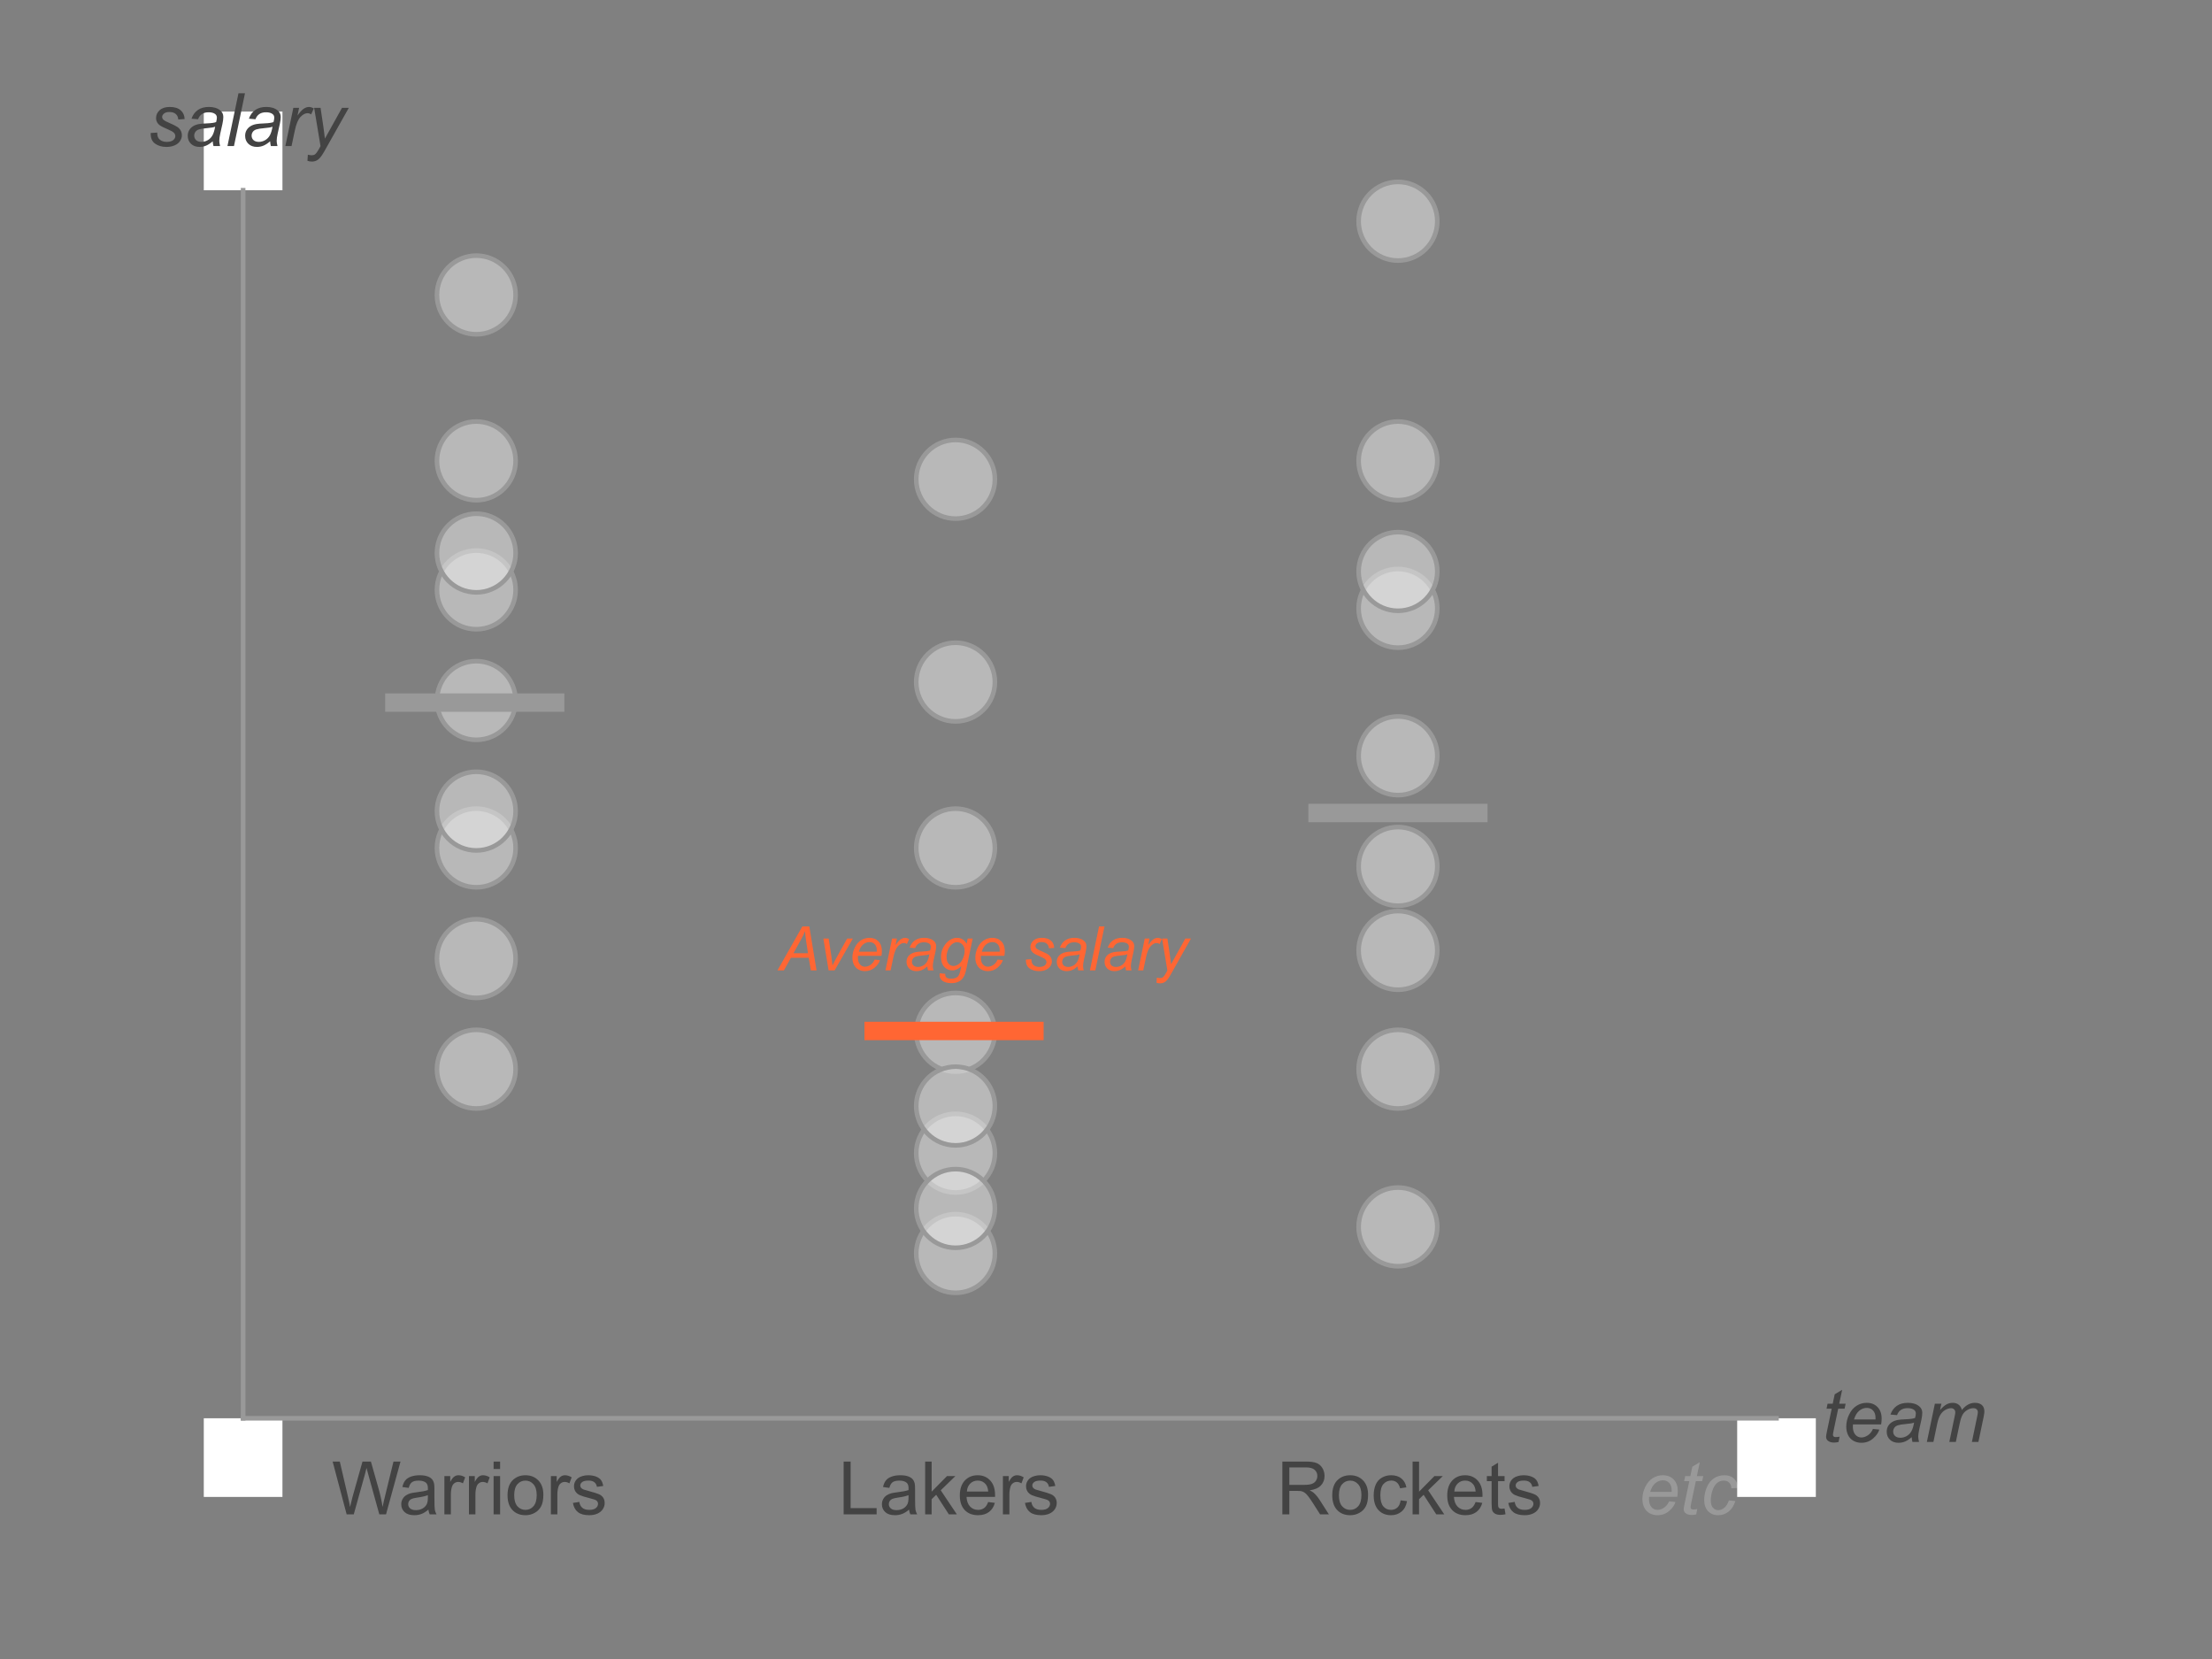 <svg version="1.1" viewBox="0.0 0.0 960.0 720.0" fill="none" stroke="none" stroke-linecap="square" stroke-miterlimit="10" xmlns:xlink="http://www.w3.org/1999/xlink" xmlns="http://www.w3.org/2000/svg"><rect x="0.0" y="0.0" width="960.0" height="720.0" fill="#808080" stroke="none"/><clipPath id="p.0"><path d="m0 0l960.0 0l0 720.0l-960.0 0l0 -720.0z" clip-rule="nonzero"/></clipPath><g clip-path="url(#p.0)"><path fill="#000000" fill-opacity="0.0" d="m0 0l960.0 0l0 720.0l-960.0 0z" fill-rule="evenodd"/><path fill="#efefef" fill-opacity="0.506" d="m189.638 128.013l0 0c0 -9.428 7.643 -17.071 17.071 -17.071l0 0c4.527 0 8.87 1.799 12.071 5c3.201 3.201 5 7.543 5 12.071l0 0c0 9.428 -7.643 17.071 -17.071 17.071l0 0c-9.428 0 -17.071 -7.643 -17.071 -17.071z" fill-rule="evenodd"/><path stroke="#999999" stroke-width="2.0" stroke-linejoin="round" stroke-linecap="butt" d="m189.638 128.013l0 0c0 -9.428 7.643 -17.071 17.071 -17.071l0 0c4.527 0 8.87 1.799 12.071 5c3.201 3.201 5 7.543 5 12.071l0 0c0 9.428 -7.643 17.071 -17.071 17.071l0 0c-9.428 0 -17.071 -7.643 -17.071 -17.071z" fill-rule="evenodd"/><path fill="#efefef" fill-opacity="0.506" d="m189.638 200.013l0 0c0 -9.428 7.643 -17.071 17.071 -17.071l0 0c4.527 0 8.87 1.799 12.071 5c3.201 3.201 5 7.543 5 12.071l0 0c0 9.428 -7.643 17.071 -17.071 17.071l0 0c-9.428 0 -17.071 -7.643 -17.071 -17.071z" fill-rule="evenodd"/><path stroke="#999999" stroke-width="2.0" stroke-linejoin="round" stroke-linecap="butt" d="m189.638 200.013l0 0c0 -9.428 7.643 -17.071 17.071 -17.071l0 0c4.527 0 8.87 1.799 12.071 5c3.201 3.201 5 7.543 5 12.071l0 0c0 9.428 -7.643 17.071 -17.071 17.071l0 0c-9.428 0 -17.071 -7.643 -17.071 -17.071z" fill-rule="evenodd"/><path fill="#efefef" fill-opacity="0.506" d="m189.638 256.013l0 0c0 -9.428 7.643 -17.071 17.071 -17.071l0 0c4.527 0 8.87 1.799 12.071 5c3.201 3.201 5 7.543 5 12.071l0 0c0 9.428 -7.643 17.071 -17.071 17.071l0 0c-9.428 0 -17.071 -7.643 -17.071 -17.071z" fill-rule="evenodd"/><path stroke="#999999" stroke-width="2.0" stroke-linejoin="round" stroke-linecap="butt" d="m189.638 256.013l0 0c0 -9.428 7.643 -17.071 17.071 -17.071l0 0c4.527 0 8.87 1.799 12.071 5c3.201 3.201 5 7.543 5 12.071l0 0c0 9.428 -7.643 17.071 -17.071 17.071l0 0c-9.428 0 -17.071 -7.643 -17.071 -17.071z" fill-rule="evenodd"/><path fill="#efefef" fill-opacity="0.506" d="m189.638 304.013l0 0c0 -9.428 7.643 -17.071 17.071 -17.071l0 0c4.527 0 8.87 1.799 12.071 5c3.201 3.201 5 7.543 5 12.071l0 0c0 9.428 -7.643 17.071 -17.071 17.071l0 0c-9.428 0 -17.071 -7.643 -17.071 -17.071z" fill-rule="evenodd"/><path stroke="#999999" stroke-width="2.0" stroke-linejoin="round" stroke-linecap="butt" d="m189.638 304.013l0 0c0 -9.428 7.643 -17.071 17.071 -17.071l0 0c4.527 0 8.87 1.799 12.071 5c3.201 3.201 5 7.543 5 12.071l0 0c0 9.428 -7.643 17.071 -17.071 17.071l0 0c-9.428 0 -17.071 -7.643 -17.071 -17.071z" fill-rule="evenodd"/><path fill="#efefef" fill-opacity="0.506" d="m189.638 368.013l0 0c0 -9.428 7.643 -17.071 17.071 -17.071l0 0c4.527 0 8.87 1.799 12.071 5c3.201 3.201 5 7.543 5 12.071l0 0c0 9.428 -7.643 17.071 -17.071 17.071l0 0c-9.428 0 -17.071 -7.643 -17.071 -17.071z" fill-rule="evenodd"/><path stroke="#999999" stroke-width="2.0" stroke-linejoin="round" stroke-linecap="butt" d="m189.638 368.013l0 0c0 -9.428 7.643 -17.071 17.071 -17.071l0 0c4.527 0 8.87 1.799 12.071 5c3.201 3.201 5 7.543 5 12.071l0 0c0 9.428 -7.643 17.071 -17.071 17.071l0 0c-9.428 0 -17.071 -7.643 -17.071 -17.071z" fill-rule="evenodd"/><path fill="#efefef" fill-opacity="0.506" d="m189.638 416.013l0 0c0 -9.428 7.643 -17.071 17.071 -17.071l0 0c4.527 0 8.87 1.799 12.071 5c3.201 3.201 5 7.543 5 12.071l0 0c0 9.428 -7.643 17.071 -17.071 17.071l0 0c-9.428 0 -17.071 -7.643 -17.071 -17.071z" fill-rule="evenodd"/><path stroke="#999999" stroke-width="2.0" stroke-linejoin="round" stroke-linecap="butt" d="m189.638 416.013l0 0c0 -9.428 7.643 -17.071 17.071 -17.071l0 0c4.527 0 8.87 1.799 12.071 5c3.201 3.201 5 7.543 5 12.071l0 0c0 9.428 -7.643 17.071 -17.071 17.071l0 0c-9.428 0 -17.071 -7.643 -17.071 -17.071z" fill-rule="evenodd"/><path fill="#efefef" fill-opacity="0.506" d="m189.638 464.013l0 0c0 -9.428 7.643 -17.071 17.071 -17.071l0 0c4.527 0 8.87 1.799 12.071 5c3.201 3.201 5 7.543 5 12.071l0 0c0 9.428 -7.643 17.071 -17.071 17.071l0 0c-9.428 0 -17.071 -7.643 -17.071 -17.071z" fill-rule="evenodd"/><path stroke="#999999" stroke-width="2.0" stroke-linejoin="round" stroke-linecap="butt" d="m189.638 464.013l0 0c0 -9.428 7.643 -17.071 17.071 -17.071l0 0c4.527 0 8.87 1.799 12.071 5c3.201 3.201 5 7.543 5 12.071l0 0c0 9.428 -7.643 17.071 -17.071 17.071l0 0c-9.428 0 -17.071 -7.643 -17.071 -17.071z" fill-rule="evenodd"/><path fill="#efefef" fill-opacity="0.506" d="m397.638 208.013l0 0c0 -9.428 7.643 -17.071 17.071 -17.071l0 0c4.527 0 8.87 1.799 12.071 5c3.201 3.201 5 7.543 5 12.071l0 0c0 9.428 -7.643 17.071 -17.071 17.071l0 0c-9.428 0 -17.071 -7.643 -17.071 -17.071z" fill-rule="evenodd"/><path stroke="#999999" stroke-width="2.0" stroke-linejoin="round" stroke-linecap="butt" d="m397.638 208.013l0 0c0 -9.428 7.643 -17.071 17.071 -17.071l0 0c4.527 0 8.87 1.799 12.071 5c3.201 3.201 5 7.543 5 12.071l0 0c0 9.428 -7.643 17.071 -17.071 17.071l0 0c-9.428 0 -17.071 -7.643 -17.071 -17.071z" fill-rule="evenodd"/><path fill="#efefef" fill-opacity="0.506" d="m189.638 240.013l0 0c0 -9.428 7.643 -17.071 17.071 -17.071l0 0c4.527 0 8.87 1.799 12.071 5c3.201 3.201 5 7.543 5 12.071l0 0c0 9.428 -7.643 17.071 -17.071 17.071l0 0c-9.428 0 -17.071 -7.643 -17.071 -17.071z" fill-rule="evenodd"/><path stroke="#999999" stroke-width="2.0" stroke-linejoin="round" stroke-linecap="butt" d="m189.638 240.013l0 0c0 -9.428 7.643 -17.071 17.071 -17.071l0 0c4.527 0 8.87 1.799 12.071 5c3.201 3.201 5 7.543 5 12.071l0 0c0 9.428 -7.643 17.071 -17.071 17.071l0 0c-9.428 0 -17.071 -7.643 -17.071 -17.071z" fill-rule="evenodd"/><path fill="#efefef" fill-opacity="0.506" d="m189.638 352.013l0 0c0 -9.428 7.643 -17.071 17.071 -17.071l0 0c4.527 0 8.87 1.799 12.071 5c3.201 3.201 5 7.543 5 12.071l0 0c0 9.428 -7.643 17.071 -17.071 17.071l0 0c-9.428 0 -17.071 -7.643 -17.071 -17.071z" fill-rule="evenodd"/><path stroke="#999999" stroke-width="2.0" stroke-linejoin="round" stroke-linecap="butt" d="m189.638 352.013l0 0c0 -9.428 7.643 -17.071 17.071 -17.071l0 0c4.527 0 8.87 1.799 12.071 5c3.201 3.201 5 7.543 5 12.071l0 0c0 9.428 -7.643 17.071 -17.071 17.071l0 0c-9.428 0 -17.071 -7.643 -17.071 -17.071z" fill-rule="evenodd"/><path fill="#efefef" fill-opacity="0.506" d="m397.638 368.013l0 0c0 -9.428 7.643 -17.071 17.071 -17.071l0 0c4.527 0 8.87 1.799 12.071 5c3.201 3.201 5 7.543 5 12.071l0 0c0 9.428 -7.643 17.071 -17.071 17.071l0 0c-9.428 0 -17.071 -7.643 -17.071 -17.071z" fill-rule="evenodd"/><path stroke="#999999" stroke-width="2.0" stroke-linejoin="round" stroke-linecap="butt" d="m397.638 368.013l0 0c0 -9.428 7.643 -17.071 17.071 -17.071l0 0c4.527 0 8.87 1.799 12.071 5c3.201 3.201 5 7.543 5 12.071l0 0c0 9.428 -7.643 17.071 -17.071 17.071l0 0c-9.428 0 -17.071 -7.643 -17.071 -17.071z" fill-rule="evenodd"/><path fill="#efefef" fill-opacity="0.506" d="m397.638 448.013l0 0c0 -9.428 7.643 -17.071 17.071 -17.071l0 0c4.527 0 8.87 1.799 12.071 5c3.201 3.201 5 7.543 5 12.071l0 0c0 9.428 -7.643 17.071 -17.071 17.071l0 0c-9.428 0 -17.071 -7.643 -17.071 -17.071z" fill-rule="evenodd"/><path stroke="#999999" stroke-width="2.0" stroke-linejoin="round" stroke-linecap="butt" d="m397.638 448.013l0 0c0 -9.428 7.643 -17.071 17.071 -17.071l0 0c4.527 0 8.87 1.799 12.071 5c3.201 3.201 5 7.543 5 12.071l0 0c0 9.428 -7.643 17.071 -17.071 17.071l0 0c-9.428 0 -17.071 -7.643 -17.071 -17.071z" fill-rule="evenodd"/><path fill="#efefef" fill-opacity="0.506" d="m397.638 500.467l0 0c0 -9.428 7.643 -17.071 17.071 -17.071l0 0c4.527 0 8.87 1.799 12.071 5c3.201 3.201 5 7.543 5 12.071l0 0c0 9.428 -7.643 17.071 -17.071 17.071l0 0c-9.428 0 -17.071 -7.643 -17.071 -17.071z" fill-rule="evenodd"/><path stroke="#999999" stroke-width="2.0" stroke-linejoin="round" stroke-linecap="butt" d="m397.638 500.467l0 0c0 -9.428 7.643 -17.071 17.071 -17.071l0 0c4.527 0 8.87 1.799 12.071 5c3.201 3.201 5 7.543 5 12.071l0 0c0 9.428 -7.643 17.071 -17.071 17.071l0 0c-9.428 0 -17.071 -7.643 -17.071 -17.071z" fill-rule="evenodd"/><path fill="#efefef" fill-opacity="0.506" d="m397.638 480.013l0 0c0 -9.428 7.643 -17.071 17.071 -17.071l0 0c4.527 0 8.87 1.799 12.071 5c3.201 3.201 5 7.543 5 12.071l0 0c0 9.428 -7.643 17.071 -17.071 17.071l0 0c-9.428 0 -17.071 -7.643 -17.071 -17.071z" fill-rule="evenodd"/><path stroke="#999999" stroke-width="2.0" stroke-linejoin="round" stroke-linecap="butt" d="m397.638 480.013l0 0c0 -9.428 7.643 -17.071 17.071 -17.071l0 0c4.527 0 8.87 1.799 12.071 5c3.201 3.201 5 7.543 5 12.071l0 0c0 9.428 -7.643 17.071 -17.071 17.071l0 0c-9.428 0 -17.071 -7.643 -17.071 -17.071z" fill-rule="evenodd"/><path fill="#efefef" fill-opacity="0.506" d="m397.638 544.013l0 0c0 -9.428 7.643 -17.071 17.071 -17.071l0 0c4.527 0 8.87 1.799 12.071 5c3.201 3.201 5 7.543 5 12.071l0 0c0 9.428 -7.643 17.071 -17.071 17.071l0 0c-9.428 0 -17.071 -7.643 -17.071 -17.071z" fill-rule="evenodd"/><path stroke="#999999" stroke-width="2.0" stroke-linejoin="round" stroke-linecap="butt" d="m397.638 544.013l0 0c0 -9.428 7.643 -17.071 17.071 -17.071l0 0c4.527 0 8.87 1.799 12.071 5c3.201 3.201 5 7.543 5 12.071l0 0c0 9.428 -7.643 17.071 -17.071 17.071l0 0c-9.428 0 -17.071 -7.643 -17.071 -17.071z" fill-rule="evenodd"/><path fill="#efefef" fill-opacity="0.506" d="m397.638 524.467l0 0c0 -9.428 7.643 -17.071 17.071 -17.071l0 0c4.527 0 8.87 1.799 12.071 5c3.201 3.201 5 7.543 5 12.071l0 0c0 9.428 -7.643 17.071 -17.071 17.071l0 0c-9.428 0 -17.071 -7.643 -17.071 -17.071z" fill-rule="evenodd"/><path stroke="#999999" stroke-width="2.0" stroke-linejoin="round" stroke-linecap="butt" d="m397.638 524.467l0 0c0 -9.428 7.643 -17.071 17.071 -17.071l0 0c4.527 0 8.87 1.799 12.071 5c3.201 3.201 5 7.543 5 12.071l0 0c0 9.428 -7.643 17.071 -17.071 17.071l0 0c-9.428 0 -17.071 -7.643 -17.071 -17.071z" fill-rule="evenodd"/><path fill="#efefef" fill-opacity="0.506" d="m397.638 296.013l0 0c0 -9.428 7.643 -17.071 17.071 -17.071l0 0c4.527 0 8.87 1.799 12.071 5c3.201 3.201 5 7.543 5 12.071l0 0c0 9.428 -7.643 17.071 -17.071 17.071l0 0c-9.428 0 -17.071 -7.643 -17.071 -17.071z" fill-rule="evenodd"/><path stroke="#999999" stroke-width="2.0" stroke-linejoin="round" stroke-linecap="butt" d="m397.638 296.013l0 0c0 -9.428 7.643 -17.071 17.071 -17.071l0 0c4.527 0 8.87 1.799 12.071 5c3.201 3.201 5 7.543 5 12.071l0 0c0 9.428 -7.643 17.071 -17.071 17.071l0 0c-9.428 0 -17.071 -7.643 -17.071 -17.071z" fill-rule="evenodd"/><path fill="#efefef" fill-opacity="0.506" d="m589.638 96.013l0 0c0 -9.428 7.643 -17.071 17.071 -17.071l0 0c4.527 0 8.87 1.799 12.071 5c3.201 3.201 5 7.543 5 12.071l0 0c0 9.428 -7.643 17.071 -17.071 17.071l0 0c-9.428 0 -17.071 -7.643 -17.071 -17.071z" fill-rule="evenodd"/><path stroke="#999999" stroke-width="2.0" stroke-linejoin="round" stroke-linecap="butt" d="m589.638 96.013l0 0c0 -9.428 7.643 -17.071 17.071 -17.071l0 0c4.527 0 8.87 1.799 12.071 5c3.201 3.201 5 7.543 5 12.071l0 0c0 9.428 -7.643 17.071 -17.071 17.071l0 0c-9.428 0 -17.071 -7.643 -17.071 -17.071z" fill-rule="evenodd"/><path fill="#efefef" fill-opacity="0.506" d="m589.638 264.013l0 0c0 -9.428 7.643 -17.071 17.071 -17.071l0 0c4.527 0 8.87 1.799 12.071 5c3.201 3.201 5 7.543 5 12.071l0 0c0 9.428 -7.643 17.071 -17.071 17.071l0 0c-9.428 0 -17.071 -7.643 -17.071 -17.071z" fill-rule="evenodd"/><path stroke="#999999" stroke-width="2.0" stroke-linejoin="round" stroke-linecap="butt" d="m589.638 264.013l0 0c0 -9.428 7.643 -17.071 17.071 -17.071l0 0c4.527 0 8.87 1.799 12.071 5c3.201 3.201 5 7.543 5 12.071l0 0c0 9.428 -7.643 17.071 -17.071 17.071l0 0c-9.428 0 -17.071 -7.643 -17.071 -17.071z" fill-rule="evenodd"/><path fill="#efefef" fill-opacity="0.506" d="m589.638 328.013l0 0c0 -9.428 7.643 -17.071 17.071 -17.071l0 0c4.527 0 8.87 1.799 12.071 5c3.201 3.201 5 7.543 5 12.071l0 0c0 9.428 -7.643 17.071 -17.071 17.071l0 0c-9.428 0 -17.071 -7.643 -17.071 -17.071z" fill-rule="evenodd"/><path stroke="#999999" stroke-width="2.0" stroke-linejoin="round" stroke-linecap="butt" d="m589.638 328.013l0 0c0 -9.428 7.643 -17.071 17.071 -17.071l0 0c4.527 0 8.87 1.799 12.071 5c3.201 3.201 5 7.543 5 12.071l0 0c0 9.428 -7.643 17.071 -17.071 17.071l0 0c-9.428 0 -17.071 -7.643 -17.071 -17.071z" fill-rule="evenodd"/><path fill="#efefef" fill-opacity="0.506" d="m589.638 412.467l0 0c0 -9.428 7.643 -17.071 17.071 -17.071l0 0c4.527 0 8.87 1.799 12.071 5c3.201 3.201 5 7.543 5 12.071l0 0c0 9.428 -7.643 17.071 -17.071 17.071l0 0c-9.428 0 -17.071 -7.643 -17.071 -17.071z" fill-rule="evenodd"/><path stroke="#999999" stroke-width="2.0" stroke-linejoin="round" stroke-linecap="butt" d="m589.638 412.467l0 0c0 -9.428 7.643 -17.071 17.071 -17.071l0 0c4.527 0 8.87 1.799 12.071 5c3.201 3.201 5 7.543 5 12.071l0 0c0 9.428 -7.643 17.071 -17.071 17.071l0 0c-9.428 0 -17.071 -7.643 -17.071 -17.071z" fill-rule="evenodd"/><path fill="#efefef" fill-opacity="0.506" d="m589.638 376.013l0 0c0 -9.428 7.643 -17.071 17.071 -17.071l0 0c4.527 0 8.87 1.799 12.071 5c3.201 3.201 5 7.543 5 12.071l0 0c0 9.428 -7.643 17.071 -17.071 17.071l0 0c-9.428 0 -17.071 -7.643 -17.071 -17.071z" fill-rule="evenodd"/><path stroke="#999999" stroke-width="2.0" stroke-linejoin="round" stroke-linecap="butt" d="m589.638 376.013l0 0c0 -9.428 7.643 -17.071 17.071 -17.071l0 0c4.527 0 8.87 1.799 12.071 5c3.201 3.201 5 7.543 5 12.071l0 0c0 9.428 -7.643 17.071 -17.071 17.071l0 0c-9.428 0 -17.071 -7.643 -17.071 -17.071z" fill-rule="evenodd"/><path fill="#efefef" fill-opacity="0.506" d="m589.638 464.013l0 0c0 -9.428 7.643 -17.071 17.071 -17.071l0 0c4.527 0 8.87 1.799 12.071 5c3.201 3.201 5 7.543 5 12.071l0 0c0 9.428 -7.643 17.071 -17.071 17.071l0 0c-9.428 0 -17.071 -7.643 -17.071 -17.071z" fill-rule="evenodd"/><path stroke="#999999" stroke-width="2.0" stroke-linejoin="round" stroke-linecap="butt" d="m589.638 464.013l0 0c0 -9.428 7.643 -17.071 17.071 -17.071l0 0c4.527 0 8.87 1.799 12.071 5c3.201 3.201 5 7.543 5 12.071l0 0c0 9.428 -7.643 17.071 -17.071 17.071l0 0c-9.428 0 -17.071 -7.643 -17.071 -17.071z" fill-rule="evenodd"/><path fill="#efefef" fill-opacity="0.506" d="m589.638 532.467l0 0c0 -9.428 7.643 -17.071 17.071 -17.071l0 0c4.527 0 8.87 1.799 12.071 5c3.201 3.201 5 7.543 5 12.071l0 0c0 9.428 -7.643 17.071 -17.071 17.071l0 0c-9.428 0 -17.071 -7.643 -17.071 -17.071z" fill-rule="evenodd"/><path stroke="#999999" stroke-width="2.0" stroke-linejoin="round" stroke-linecap="butt" d="m589.638 532.467l0 0c0 -9.428 7.643 -17.071 17.071 -17.071l0 0c4.527 0 8.87 1.799 12.071 5c3.201 3.201 5 7.543 5 12.071l0 0c0 9.428 -7.643 17.071 -17.071 17.071l0 0c-9.428 0 -17.071 -7.643 -17.071 -17.071z" fill-rule="evenodd"/><path fill="#efefef" fill-opacity="0.506" d="m589.638 200.013l0 0c0 -9.428 7.643 -17.071 17.071 -17.071l0 0c4.527 0 8.87 1.799 12.071 5c3.201 3.201 5 7.543 5 12.071l0 0c0 9.428 -7.643 17.071 -17.071 17.071l0 0c-9.428 0 -17.071 -7.643 -17.071 -17.071z" fill-rule="evenodd"/><path stroke="#999999" stroke-width="2.0" stroke-linejoin="round" stroke-linecap="butt" d="m589.638 200.013l0 0c0 -9.428 7.643 -17.071 17.071 -17.071l0 0c4.527 0 8.87 1.799 12.071 5c3.201 3.201 5 7.543 5 12.071l0 0c0 9.428 -7.643 17.071 -17.071 17.071l0 0c-9.428 0 -17.071 -7.643 -17.071 -17.071z" fill-rule="evenodd"/><path fill="#efefef" fill-opacity="0.506" d="m589.638 248.013l0 0c0 -9.428 7.643 -17.071 17.071 -17.071l0 0c4.527 0 8.87 1.799 12.071 5c3.201 3.201 5 7.543 5 12.071l0 0c0 9.428 -7.643 17.071 -17.071 17.071l0 0c-9.428 0 -17.071 -7.643 -17.071 -17.071z" fill-rule="evenodd"/><path stroke="#999999" stroke-width="2.0" stroke-linejoin="round" stroke-linecap="butt" d="m589.638 248.013l0 0c0 -9.428 7.643 -17.071 17.071 -17.071l0 0c4.527 0 8.87 1.799 12.071 5c3.201 3.201 5 7.543 5 12.071l0 0c0 9.428 -7.643 17.071 -17.071 17.071l0 0c-9.428 0 -17.071 -7.643 -17.071 -17.071z" fill-rule="evenodd"/><path fill="#000000" fill-opacity="0.0" d="m124.402 617.499l158.835 0l0 58.898l-158.835 0z" fill-rule="evenodd"/><path fill="#434343" d="m150.444 657.219l-6.078 -22.906l3.109 0l3.484 15.016q0.562 2.359 0.969 4.688q0.875 -3.672 1.031 -4.234l4.359 -15.469l3.656 0l3.281 11.594q1.234 4.312 1.781 8.109q0.438 -2.172 1.141 -4.984l3.594 -14.719l3.047 0l-6.281 22.906l-2.922 0l-4.828 -17.453q-0.609 -2.188 -0.719 -2.688q-0.359 1.578 -0.672 2.688l-4.859 17.453l-3.094 0zm35.484 -2.047q-1.562 1.328 -3.016 1.875q-1.438 0.547 -3.094 0.547q-2.734 0 -4.203 -1.328q-1.469 -1.344 -1.469 -3.422q0 -1.219 0.547 -2.219q0.562 -1.016 1.453 -1.625q0.906 -0.609 2.031 -0.922q0.828 -0.219 2.5 -0.422q3.406 -0.406 5.016 -0.969q0.016 -0.578 0.016 -0.734q0 -1.719 -0.797 -2.422q-1.078 -0.953 -3.203 -0.953q-1.984 0 -2.938 0.703q-0.938 0.688 -1.391 2.453l-2.75 -0.375q0.375 -1.766 1.234 -2.844q0.859 -1.094 2.484 -1.672q1.625 -0.594 3.766 -0.594q2.125 0 3.453 0.5q1.328 0.5 1.953 1.266q0.625 0.75 0.875 1.906q0.141 0.719 0.141 2.594l0 3.75q0 3.922 0.172 4.969q0.188 1.031 0.719 1.984l-2.938 0q-0.438 -0.875 -0.562 -2.047zm-0.234 -6.281q-1.531 0.625 -4.594 1.062q-1.734 0.25 -2.453 0.562q-0.719 0.312 -1.109 0.922q-0.391 0.594 -0.391 1.328q0 1.125 0.844 1.875q0.859 0.75 2.5 0.75q1.625 0 2.891 -0.703q1.266 -0.719 1.859 -1.953q0.453 -0.953 0.453 -2.812l0 -1.031zm7.172 8.328l0 -16.594l2.531 0l0 2.516q0.969 -1.766 1.781 -2.328q0.828 -0.562 1.812 -0.562q1.422 0 2.891 0.906l-0.969 2.609q-1.031 -0.609 -2.062 -0.609q-0.922 0 -1.656 0.562q-0.734 0.547 -1.047 1.531q-0.469 1.5 -0.469 3.281l0 8.688l-2.812 0zm10.656 0l0 -16.594l2.531 0l0 2.516q0.969 -1.766 1.781 -2.328q0.828 -0.562 1.812 -0.562q1.422 0 2.891 0.906l-0.969 2.609q-1.031 -0.609 -2.062 -0.609q-0.922 0 -1.656 0.562q-0.734 0.547 -1.047 1.531q-0.469 1.5 -0.469 3.281l0 8.688l-2.812 0zm10.703 -19.672l0 -3.234l2.812 0l0 3.234l-2.812 0zm0 19.672l0 -16.594l2.812 0l0 16.594l-2.812 0zm6.047 -8.297q0 -4.609 2.562 -6.828q2.141 -1.844 5.219 -1.844q3.422 0 5.594 2.25q2.172 2.234 2.172 6.188q0 3.203 -0.969 5.047q-0.953 1.828 -2.797 2.844q-1.828 1.016 -4.0 1.016q-3.484 0 -5.641 -2.234q-2.141 -2.234 -2.141 -6.438zm2.891 0q0 3.188 1.391 4.781q1.391 1.578 3.5 1.578q2.094 0 3.484 -1.594q1.391 -1.594 1.391 -4.859q0 -3.078 -1.406 -4.656q-1.391 -1.594 -3.469 -1.594q-2.109 0 -3.5 1.578q-1.391 1.578 -1.391 4.766zm15.922 8.297l0 -16.594l2.531 0l0 2.516q0.969 -1.766 1.781 -2.328q0.828 -0.562 1.812 -0.562q1.422 0 2.891 0.906l-0.969 2.609q-1.031 -0.609 -2.062 -0.609q-0.922 0 -1.656 0.562q-0.734 0.547 -1.047 1.531q-0.469 1.5 -0.469 3.281l0 8.688l-2.812 0zm9.562 -4.953l2.781 -0.438q0.234 1.672 1.297 2.562q1.078 0.891 3.0 0.891q1.938 0 2.875 -0.781q0.938 -0.797 0.938 -1.859q0 -0.953 -0.828 -1.5q-0.578 -0.375 -2.875 -0.953q-3.094 -0.781 -4.297 -1.344q-1.188 -0.578 -1.812 -1.578q-0.609 -1.016 -0.609 -2.234q0 -1.109 0.5 -2.047q0.516 -0.953 1.391 -1.578q0.656 -0.484 1.781 -0.812q1.141 -0.344 2.438 -0.344q1.953 0 3.422 0.562q1.484 0.562 2.188 1.531q0.703 0.953 0.969 2.562l-2.75 0.375q-0.188 -1.281 -1.094 -2.0q-0.891 -0.719 -2.531 -0.719q-1.938 0 -2.766 0.641q-0.828 0.641 -0.828 1.5q0 0.547 0.344 0.984q0.344 0.453 1.078 0.75q0.422 0.156 2.484 0.719q2.984 0.797 4.156 1.312q1.188 0.5 1.859 1.469q0.672 0.969 0.672 2.406q0 1.406 -0.828 2.656q-0.812 1.234 -2.359 1.922q-1.547 0.672 -3.5 0.672q-3.234 0 -4.938 -1.344q-1.688 -1.344 -2.156 -3.984z" fill-rule="nonzero"/><path fill="#000000" fill-opacity="0.0" d="m332.402 617.499l158.835 0l0 58.898l-158.835 0z" fill-rule="evenodd"/><path fill="#434343" d="m366.139 657.219l0 -22.906l3.031 0l0 20.203l11.281 0l0 2.703l-14.312 0zm28.391 -2.047q-1.562 1.328 -3.016 1.875q-1.438 0.547 -3.094 0.547q-2.734 0 -4.203 -1.328q-1.469 -1.344 -1.469 -3.422q0 -1.219 0.547 -2.219q0.562 -1.016 1.453 -1.625q0.906 -0.609 2.031 -0.922q0.828 -0.219 2.5 -0.422q3.406 -0.406 5.016 -0.969q0.016 -0.578 0.016 -0.734q0 -1.719 -0.797 -2.422q-1.078 -0.953 -3.203 -0.953q-1.984 0 -2.938 0.703q-0.938 0.688 -1.391 2.453l-2.75 -0.375q0.375 -1.766 1.234 -2.844q0.859 -1.094 2.484 -1.672q1.625 -0.594 3.766 -0.594q2.125 0 3.453 0.5q1.328 0.5 1.953 1.266q0.625 0.75 0.875 1.906q0.141 0.719 0.141 2.594l0 3.75q0 3.922 0.172 4.969q0.188 1.031 0.719 1.984l-2.938 0q-0.438 -0.875 -0.562 -2.047zm-0.234 -6.281q-1.531 0.625 -4.594 1.062q-1.734 0.25 -2.453 0.562q-0.719 0.312 -1.109 0.922q-0.391 0.594 -0.391 1.328q0 1.125 0.844 1.875q0.859 0.75 2.5 0.75q1.625 0 2.891 -0.703q1.266 -0.719 1.859 -1.953q0.453 -0.953 0.453 -2.812l0 -1.031zm7.219 8.328l0 -22.906l2.812 0l0 13.062l6.656 -6.75l3.641 0l-6.344 6.156l6.984 10.438l-3.469 0l-5.484 -8.484l-1.984 1.906l0 6.578l-2.812 0zm27.344 -5.344l2.906 0.359q-0.688 2.547 -2.547 3.953q-1.859 1.406 -4.75 1.406q-3.641 0 -5.781 -2.234q-2.125 -2.25 -2.125 -6.297q0 -4.188 2.156 -6.5q2.156 -2.312 5.594 -2.312q3.328 0 5.438 2.266q2.109 2.266 2.109 6.375q0 0.25 -0.016 0.75l-12.375 0q0.156 2.734 1.547 4.188q1.391 1.453 3.469 1.453q1.547 0 2.641 -0.812q1.094 -0.812 1.734 -2.594zm-9.234 -4.547l9.266 0q-0.188 -2.094 -1.062 -3.141q-1.344 -1.625 -3.484 -1.625q-1.938 0 -3.266 1.297q-1.312 1.297 -1.453 3.469zm15.641 9.891l0 -16.594l2.531 0l0 2.516q0.969 -1.766 1.781 -2.328q0.828 -0.562 1.812 -0.562q1.422 0 2.891 0.906l-0.969 2.609q-1.031 -0.609 -2.062 -0.609q-0.922 0 -1.656 0.562q-0.734 0.547 -1.047 1.531q-0.469 1.5 -0.469 3.281l0 8.688l-2.812 0zm9.562 -4.953l2.781 -0.438q0.234 1.672 1.297 2.562q1.078 0.891 3.0 0.891q1.938 0 2.875 -0.781q0.938 -0.797 0.938 -1.859q0 -0.953 -0.828 -1.5q-0.578 -0.375 -2.875 -0.953q-3.094 -0.781 -4.297 -1.344q-1.188 -0.578 -1.812 -1.578q-0.609 -1.016 -0.609 -2.234q0 -1.109 0.5 -2.047q0.516 -0.953 1.391 -1.578q0.656 -0.484 1.781 -0.812q1.141 -0.344 2.438 -0.344q1.953 0 3.422 0.562q1.484 0.562 2.188 1.531q0.703 0.953 0.969 2.562l-2.75 0.375q-0.188 -1.281 -1.094 -2.0q-0.891 -0.719 -2.531 -0.719q-1.938 0 -2.766 0.641q-0.828 0.641 -0.828 1.5q0 0.547 0.344 0.984q0.344 0.453 1.078 0.75q0.422 0.156 2.484 0.719q2.984 0.797 4.156 1.312q1.188 0.5 1.859 1.469q0.672 0.969 0.672 2.406q0 1.406 -0.828 2.656q-0.812 1.234 -2.359 1.922q-1.547 0.672 -3.5 0.672q-3.234 0 -4.938 -1.344q-1.688 -1.344 -2.156 -3.984z" fill-rule="nonzero"/><path fill="#000000" fill-opacity="0.0" d="m532.402 617.499l158.835 0l0 58.898l-158.835 0z" fill-rule="evenodd"/><path fill="#434343" d="m556.538 657.219l0 -22.906l10.156 0q3.062 0 4.656 0.625q1.594 0.609 2.547 2.172q0.953 1.562 0.953 3.453q0 2.438 -1.578 4.109q-1.578 1.672 -4.875 2.125q1.203 0.578 1.828 1.141q1.328 1.219 2.516 3.047l3.984 6.234l-3.812 0l-3.031 -4.766q-1.328 -2.062 -2.188 -3.156q-0.859 -1.094 -1.547 -1.531q-0.672 -0.438 -1.375 -0.609q-0.516 -0.109 -1.688 -0.109l-3.516 0l0 10.172l-3.031 0zm3.031 -12.797l6.516 0q2.078 0 3.25 -0.422q1.172 -0.438 1.781 -1.375q0.609 -0.953 0.609 -2.062q0 -1.625 -1.188 -2.672q-1.172 -1.047 -3.719 -1.047l-7.25 0l0 7.578zm18.625 4.5q0 -4.609 2.562 -6.828q2.141 -1.844 5.219 -1.844q3.422 0 5.594 2.25q2.172 2.234 2.172 6.188q0 3.203 -0.969 5.047q-0.953 1.828 -2.797 2.844q-1.828 1.016 -4.0 1.016q-3.484 0 -5.641 -2.234q-2.141 -2.234 -2.141 -6.438zm2.891 0q0 3.188 1.391 4.781q1.391 1.578 3.5 1.578q2.094 0 3.484 -1.594q1.391 -1.594 1.391 -4.859q0 -3.078 -1.406 -4.656q-1.391 -1.594 -3.469 -1.594q-2.109 0 -3.5 1.578q-1.391 1.578 -1.391 4.766zm26.781 2.219l2.766 0.359q-0.453 2.859 -2.328 4.484q-1.859 1.609 -4.578 1.609q-3.406 0 -5.484 -2.219q-2.062 -2.234 -2.062 -6.391q0 -2.688 0.891 -4.703q0.891 -2.016 2.703 -3.016q1.828 -1.016 3.969 -1.016q2.703 0 4.422 1.375q1.719 1.359 2.203 3.875l-2.734 0.422q-0.391 -1.672 -1.391 -2.516q-0.984 -0.844 -2.391 -0.844q-2.125 0 -3.453 1.531q-1.328 1.516 -1.328 4.812q0 3.344 1.281 4.859q1.281 1.516 3.344 1.516q1.656 0 2.766 -1.016q1.109 -1.016 1.406 -3.125zm5.188 6.078l0 -22.906l2.812 0l0 13.062l6.656 -6.75l3.641 0l-6.344 6.156l6.984 10.438l-3.469 0l-5.484 -8.484l-1.984 1.906l0 6.578l-2.812 0zm27.344 -5.344l2.906 0.359q-0.688 2.547 -2.547 3.953q-1.859 1.406 -4.75 1.406q-3.641 0 -5.781 -2.234q-2.125 -2.25 -2.125 -6.297q0 -4.188 2.156 -6.5q2.156 -2.312 5.594 -2.312q3.328 0 5.438 2.266q2.109 2.266 2.109 6.375q0 0.25 -0.016 0.75l-12.375 0q0.156 2.734 1.547 4.188q1.391 1.453 3.469 1.453q1.547 0 2.641 -0.812q1.094 -0.812 1.734 -2.594zm-9.234 -4.547l9.266 0q-0.188 -2.094 -1.062 -3.141q-1.344 -1.625 -3.484 -1.625q-1.938 0 -3.266 1.297q-1.312 1.297 -1.453 3.469zm21.812 7.375l0.406 2.484q-1.188 0.25 -2.125 0.25q-1.531 0 -2.375 -0.484q-0.844 -0.484 -1.188 -1.266q-0.344 -0.797 -0.344 -3.328l0 -9.547l-2.062 0l0 -2.188l2.062 0l0 -4.109l2.797 -1.688l0 5.797l2.828 0l0 2.188l-2.828 0l0 9.703q0 1.203 0.141 1.547q0.156 0.344 0.484 0.547q0.344 0.203 0.969 0.203q0.469 0 1.234 -0.109zm1.625 -2.438l2.781 -0.438q0.234 1.672 1.297 2.562q1.078 0.891 3.0 0.891q1.938 0 2.875 -0.781q0.938 -0.797 0.938 -1.859q0 -0.953 -0.828 -1.5q-0.578 -0.375 -2.875 -0.953q-3.094 -0.781 -4.297 -1.344q-1.188 -0.578 -1.812 -1.578q-0.609 -1.016 -0.609 -2.234q0 -1.109 0.5 -2.047q0.516 -0.953 1.391 -1.578q0.656 -0.484 1.781 -0.812q1.141 -0.344 2.438 -0.344q1.953 0 3.422 0.562q1.484 0.562 2.188 1.531q0.703 0.953 0.969 2.562l-2.75 0.375q-0.188 -1.281 -1.094 -2.0q-0.891 -0.719 -2.531 -0.719q-1.938 0 -2.766 0.641q-0.828 0.641 -0.828 1.5q0 0.547 0.344 0.984q0.344 0.453 1.078 0.75q0.422 0.156 2.484 0.719q2.984 0.797 4.156 1.312q1.188 0.5 1.859 1.469q0.672 0.969 0.672 2.406q0 1.406 -0.828 2.656q-0.812 1.234 -2.359 1.922q-1.547 0.672 -3.5 0.672q-3.234 0 -4.938 -1.344q-1.688 -1.344 -2.156 -3.984z" fill-rule="nonzero"/><path fill="#000000" fill-opacity="0.0" d="m684.402 617.499l96.158 0l0 58.898l-96.158 0z" fill-rule="evenodd"/><path fill="#999999" d="m724.387 651.578l2.75 0.281q-0.594 2.047 -2.734 3.891q-2.125 1.844 -5.078 1.844q-1.844 0 -3.391 -0.844q-1.531 -0.859 -2.344 -2.484q-0.797 -1.625 -0.797 -3.703q0 -2.719 1.25 -5.266q1.266 -2.562 3.266 -3.797q2.0 -1.25 4.328 -1.25q2.969 0 4.734 1.844q1.781 1.844 1.781 5.031q0 1.219 -0.219 2.5l-12.219 0q-0.062 0.484 -0.062 0.875q0 2.328 1.062 3.562q1.078 1.219 2.625 1.219q1.453 0 2.859 -0.953q1.406 -0.953 2.188 -2.75zm-8.219 -4.109l9.312 0q0.016 -0.438 0.016 -0.625q0 -2.125 -1.062 -3.25q-1.062 -1.141 -2.734 -1.141q-1.812 0 -3.312 1.25q-1.484 1.25 -2.219 3.766zm20.438 7.453l-0.469 2.312q-1.016 0.266 -1.969 0.266q-1.688 0 -2.688 -0.828q-0.75 -0.625 -0.75 -1.703q0 -0.547 0.406 -2.516l2.016 -9.641l-2.234 0l0.453 -2.188l2.234 0l0.859 -4.078l3.234 -1.953l-1.266 6.031l2.781 0l-0.469 2.188l-2.766 0l-1.922 9.172q-0.359 1.75 -0.359 2.094q0 0.5 0.281 0.766q0.297 0.266 0.953 0.266q0.938 0 1.672 -0.188zm13.734 -3.75l2.828 0.297q-1.062 3.109 -3.031 4.625q-1.953 1.5 -4.453 1.5q-2.703 0 -4.391 -1.75q-1.672 -1.75 -1.672 -4.891q0 -2.719 1.078 -5.344q1.078 -2.625 3.078 -3.984q2.016 -1.375 4.594 -1.375q2.672 0 4.234 1.516q1.562 1.5 1.562 3.984l-2.781 0.188q-0.016 -1.578 -0.922 -2.469q-0.891 -0.891 -2.359 -0.891q-1.703 0 -2.953 1.078q-1.25 1.078 -1.969 3.281q-0.703 2.188 -0.703 4.219q0 2.125 0.938 3.188q0.938 1.062 2.312 1.062q1.375 0 2.625 -1.047q1.266 -1.047 1.984 -3.188z" fill-rule="nonzero"/><path fill="#ffffff" d="m88.441 615.52l34.142 0l0 34.142l-34.142 0z" fill-rule="evenodd"/><path fill="#ffffff" d="m753.927 615.52l34.142 0l0 34.142l-34.142 0z" fill-rule="evenodd"/><path fill="#000000" fill-opacity="0.0" d="m105.512 615.52l665.48 0" fill-rule="evenodd"/><path stroke="#999999" stroke-width="2.0" stroke-linejoin="round" stroke-linecap="butt" d="m105.512 615.52l665.48 0" fill-rule="evenodd"/><path fill="#ffffff" d="m88.441 48.428l34.142 0l0 34.142l-34.142 0z" fill-rule="evenodd"/><path fill="#000000" fill-opacity="0.0" d="m105.512 82.57l0 532.945" fill-rule="evenodd"/><path stroke="#999999" stroke-width="2.0" stroke-linejoin="round" stroke-linecap="butt" d="m105.512 82.57l0 532.945" fill-rule="evenodd"/><path fill="#000000" fill-opacity="0.0" d="m44.896 23.667l123.717 0l0 58.898l-123.717 0z" fill-rule="evenodd"/><path fill="#434343" d="m65.402 57.715l2.828 -0.172q0 1.219 0.375 2.078q0.375 0.859 1.375 1.406q1.016 0.547 2.359 0.547q1.875 0 2.812 -0.75q0.938 -0.75 0.938 -1.766q0 -0.734 -0.562 -1.391q-0.578 -0.656 -2.828 -1.609q-2.234 -0.969 -2.859 -1.359q-1.047 -0.641 -1.578 -1.5q-0.531 -0.875 -0.531 -2.0q0 -1.969 1.562 -3.375q1.562 -1.406 4.375 -1.406q3.125 0 4.75 1.453q1.641 1.438 1.703 3.797l-2.766 0.188q-0.062 -1.5 -1.062 -2.375q-1.0 -0.875 -2.828 -0.875q-1.469 0 -2.281 0.672q-0.812 0.672 -0.812 1.453q0 0.781 0.703 1.375q0.469 0.406 2.422 1.25q3.25 1.406 4.094 2.219q1.344 1.297 1.344 3.156q0 1.234 -0.766 2.422q-0.75 1.188 -2.312 1.906q-1.547 0.703 -3.656 0.703q-2.875 0 -4.891 -1.422q-2.016 -1.422 -1.906 -4.625zm26.922 3.609q-1.469 1.266 -2.828 1.859q-1.359 0.578 -2.906 0.578q-2.297 0 -3.703 -1.344q-1.406 -1.359 -1.406 -3.469q0 -1.391 0.625 -2.453q0.641 -1.078 1.688 -1.719q1.047 -0.656 2.562 -0.938q0.953 -0.188 3.609 -0.297q2.672 -0.109 3.828 -0.562q0.328 -1.156 0.328 -1.922q0 -0.984 -0.719 -1.547q-0.984 -0.781 -2.875 -0.781q-1.781 0 -2.922 0.797q-1.125 0.781 -1.641 2.234l-2.859 -0.25q0.875 -2.469 2.766 -3.781q1.906 -1.312 4.797 -1.312q3.078 0 4.875 1.469q1.375 1.094 1.375 2.844q0 1.328 -0.391 3.078l-0.922 4.125q-0.438 1.969 -0.438 3.203q0 0.781 0.344 2.25l-2.859 0q-0.234 -0.812 -0.328 -2.062zm1.047 -6.344q-0.594 0.234 -1.281 0.359q-0.672 0.125 -2.266 0.266q-2.469 0.219 -3.484 0.562q-1.016 0.328 -1.531 1.062q-0.516 0.734 -0.516 1.625q0 1.188 0.812 1.953q0.828 0.766 2.344 0.766q1.406 0 2.703 -0.734q1.297 -0.75 2.047 -2.078q0.75 -1.328 1.172 -3.781zm5.344 8.406l4.781 -22.906l2.828 0l-4.781 22.906l-2.828 0zm18.516 -2.062q-1.469 1.266 -2.828 1.859q-1.359 0.578 -2.906 0.578q-2.297 0 -3.703 -1.344q-1.406 -1.359 -1.406 -3.469q0 -1.391 0.625 -2.453q0.641 -1.078 1.688 -1.719q1.047 -0.656 2.562 -0.938q0.953 -0.188 3.609 -0.297q2.672 -0.109 3.828 -0.562q0.328 -1.156 0.328 -1.922q0 -0.984 -0.719 -1.547q-0.984 -0.781 -2.875 -0.781q-1.781 0 -2.922 0.797q-1.125 0.781 -1.641 2.234l-2.859 -0.25q0.875 -2.469 2.766 -3.781q1.906 -1.312 4.797 -1.312q3.078 0 4.875 1.469q1.375 1.094 1.375 2.844q0 1.328 -0.391 3.078l-0.922 4.125q-0.438 1.969 -0.438 3.203q0 0.781 0.344 2.25l-2.859 0q-0.234 -0.812 -0.328 -2.062zm1.047 -6.344q-0.594 0.234 -1.281 0.359q-0.672 0.125 -2.266 0.266q-2.469 0.219 -3.484 0.562q-1.016 0.328 -1.531 1.062q-0.516 0.734 -0.516 1.625q0 1.188 0.812 1.953q0.828 0.766 2.344 0.766q1.406 0 2.703 -0.734q1.297 -0.75 2.047 -2.078q0.75 -1.328 1.172 -3.781zm5.562 8.406l3.469 -16.594l2.5 0l-0.703 3.391q1.281 -1.922 2.5 -2.844q1.234 -0.922 2.516 -0.922q0.844 0 2.078 0.609l-1.156 2.625q-0.734 -0.531 -1.609 -0.531q-1.484 0 -3.047 1.656q-1.562 1.656 -2.453 5.953l-1.406 6.656l-2.688 0zm9.594 6.406l0.172 -2.656q0.875 0.25 1.703 0.25q0.859 0 1.391 -0.391q0.688 -0.516 1.5 -1.938l0.906 -1.625l-2.766 -16.641l2.781 0l1.25 8.391q0.375 2.484 0.641 4.969l7.422 -13.359l2.953 0l-10.578 18.797q-1.531 2.75 -2.719 3.641q-1.188 0.891 -2.734 0.891q-0.984 0 -1.922 -0.328z" fill-rule="nonzero"/><path fill="#000000" fill-opacity="0.0" d="m781.725 586.071l123.717 0l0 58.898l-123.717 0z" fill-rule="evenodd"/><path fill="#434343" d="m798.397 623.494l-0.469 2.312q-1.016 0.266 -1.969 0.266q-1.688 0 -2.688 -0.828q-0.75 -0.625 -0.75 -1.703q0 -0.547 0.406 -2.516l2.016 -9.641l-2.234 0l0.453 -2.188l2.234 0l0.859 -4.078l3.234 -1.953l-1.266 6.031l2.781 0l-0.469 2.188l-2.766 0l-1.922 9.172q-0.359 1.75 -0.359 2.094q0 0.5 0.281 0.766q0.297 0.266 0.953 0.266q0.938 0 1.672 -0.188zm14.469 -3.344l2.75 0.281q-0.594 2.047 -2.734 3.891q-2.125 1.844 -5.078 1.844q-1.844 0 -3.391 -0.844q-1.531 -0.859 -2.344 -2.484q-0.797 -1.625 -0.797 -3.703q0 -2.719 1.25 -5.266q1.266 -2.562 3.266 -3.797q2.0 -1.25 4.328 -1.25q2.969 0 4.734 1.844q1.781 1.844 1.781 5.031q0 1.219 -0.219 2.5l-12.219 0q-0.062 0.484 -0.062 0.875q0 2.328 1.062 3.562q1.078 1.219 2.625 1.219q1.453 0 2.859 -0.953q1.406 -0.953 2.188 -2.75zm-8.219 -4.109l9.312 0q0.016 -0.438 0.016 -0.625q0 -2.125 -1.062 -3.25q-1.062 -1.141 -2.734 -1.141q-1.812 0 -3.312 1.25q-1.484 1.25 -2.219 3.766zm25.016 7.688q-1.469 1.266 -2.828 1.859q-1.359 0.578 -2.906 0.578q-2.297 0 -3.703 -1.344q-1.406 -1.359 -1.406 -3.469q0 -1.391 0.625 -2.453q0.641 -1.078 1.688 -1.719q1.047 -0.656 2.562 -0.938q0.953 -0.188 3.609 -0.297q2.672 -0.109 3.828 -0.562q0.328 -1.156 0.328 -1.922q0 -0.984 -0.719 -1.547q-0.984 -0.781 -2.875 -0.781q-1.781 0 -2.922 0.797q-1.125 0.781 -1.641 2.234l-2.859 -0.25q0.875 -2.469 2.766 -3.781q1.906 -1.312 4.797 -1.312q3.078 0 4.875 1.469q1.375 1.094 1.375 2.844q0 1.328 -0.391 3.078l-0.922 4.125q-0.438 1.969 -0.438 3.203q0 0.781 0.344 2.25l-2.859 0q-0.234 -0.812 -0.328 -2.062zm1.047 -6.344q-0.594 0.234 -1.281 0.359q-0.672 0.125 -2.266 0.266q-2.469 0.219 -3.484 0.562q-1.016 0.328 -1.531 1.062q-0.516 0.734 -0.516 1.625q0 1.188 0.812 1.953q0.828 0.766 2.344 0.766q1.406 0 2.703 -0.734q1.297 -0.75 2.047 -2.078q0.75 -1.328 1.172 -3.781zm5.547 8.406l3.469 -16.594l2.828 0l-0.578 2.734q1.578 -1.766 2.812 -2.438q1.25 -0.672 2.703 -0.672q1.547 0 2.578 0.828q1.047 0.812 1.375 2.281q1.266 -1.562 2.656 -2.328q1.406 -0.781 2.953 -0.781q2.078 0 3.109 0.984q1.047 0.984 1.047 2.766q0 0.766 -0.359 2.531l-2.234 10.688l-2.828 0l2.281 -10.969q0.297 -1.344 0.297 -1.922q0 -0.812 -0.516 -1.281q-0.516 -0.469 -1.453 -0.469q-1.266 0 -2.578 0.766q-1.312 0.766 -2.047 2.016q-0.719 1.234 -1.266 3.812l-1.688 8.047l-2.828 0l2.344 -11.203q0.25 -1.141 0.25 -1.625q0 -0.812 -0.516 -1.312q-0.5 -0.5 -1.312 -0.5q-1.203 0 -2.531 0.766q-1.312 0.766 -2.141 2.141q-0.828 1.359 -1.359 3.891l-1.641 7.844l-2.828 0z" fill-rule="nonzero"/><path fill="#000000" fill-opacity="0.0" d="m379.164 447.438l69.764 0" fill-rule="evenodd"/><path stroke="#ff6633" stroke-width="8.0" stroke-linejoin="round" stroke-linecap="butt" d="m379.164 447.438l69.764 0" fill-rule="evenodd"/><path fill="#000000" fill-opacity="0.0" d="m328.936 386.556l198.835 0l0 52.976l-198.835 0z" fill-rule="evenodd"/><path fill="#ff6633" d="m337.405 421.156l10.812 -19.078l3.016 0l3.141 19.078l-2.469 0l-0.922 -5.5l-7.719 0l-3.062 5.5l-2.797 0zm6.953 -7.453l6.312 0l-0.75 -4.797q-0.422 -2.844 -0.531 -4.75q-0.656 1.641 -1.906 3.891l-3.125 5.656zm15.251 7.453l-2.266 -13.828l2.297 0l1.172 7.625q0.203 1.25 0.484 4.062q0.672 -1.469 1.734 -3.359l4.625 -8.328l2.484 0l-7.922 13.828l-2.609 0zm19.984 -4.703l2.297 0.234q-0.5 1.703 -2.281 3.25q-1.766 1.531 -4.234 1.531q-1.531 0 -2.812 -0.703q-1.281 -0.719 -1.953 -2.062q-0.672 -1.359 -0.672 -3.094q0 -2.266 1.047 -4.391q1.047 -2.125 2.719 -3.156q1.672 -1.047 3.609 -1.047q2.469 0 3.938 1.547q1.484 1.531 1.484 4.188q0 1.016 -0.188 2.078l-10.172 0q-0.047 0.406 -0.047 0.734q0 1.938 0.891 2.969q0.891 1.016 2.172 1.016q1.219 0 2.391 -0.797q1.172 -0.797 1.812 -2.297zm-6.844 -3.422l7.766 0q0.016 -0.359 0.016 -0.516q0 -1.766 -0.891 -2.703q-0.891 -0.953 -2.281 -0.953q-1.516 0 -2.766 1.047q-1.234 1.031 -1.844 3.125zm11.528 8.125l2.891 -13.828l2.078 0l-0.594 2.828q1.078 -1.594 2.094 -2.359q1.016 -0.781 2.094 -0.781q0.703 0 1.734 0.516l-0.969 2.188q-0.609 -0.453 -1.344 -0.453q-1.234 0 -2.547 1.391q-1.297 1.375 -2.031 4.953l-1.172 5.547l-2.234 0zm18.189 -1.719q-1.219 1.062 -2.359 1.547q-1.125 0.484 -2.422 0.484q-1.906 0 -3.078 -1.125q-1.172 -1.125 -1.172 -2.891q0 -1.156 0.516 -2.047q0.531 -0.891 1.406 -1.422q0.875 -0.547 2.141 -0.781q0.797 -0.156 3.016 -0.25q2.219 -0.094 3.172 -0.469q0.281 -0.953 0.281 -1.594q0 -0.828 -0.594 -1.297q-0.828 -0.641 -2.406 -0.641q-1.484 0 -2.422 0.656q-0.938 0.656 -1.375 1.859l-2.375 -0.203q0.719 -2.062 2.297 -3.156q1.594 -1.094 4.0 -1.094q2.562 0 4.062 1.234q1.141 0.906 1.141 2.359q0 1.109 -0.328 2.562l-0.766 3.438q-0.359 1.641 -0.359 2.672q0 0.656 0.281 1.875l-2.375 0q-0.203 -0.672 -0.281 -1.719zm0.875 -5.281q-0.5 0.188 -1.062 0.297q-0.562 0.109 -1.891 0.219q-2.062 0.188 -2.906 0.469q-0.844 0.281 -1.281 0.891q-0.422 0.609 -0.422 1.344q0 1.0 0.672 1.641q0.688 0.625 1.953 0.625q1.172 0 2.25 -0.609q1.078 -0.625 1.703 -1.719q0.625 -1.109 0.984 -3.156zm4.497 8.25l2.391 0.219q-0.031 0.812 0.188 1.203q0.219 0.406 0.703 0.641q0.641 0.281 1.656 0.281q2.141 0 3.078 -1.109q0.609 -0.734 1.125 -3.219l0.234 -1.125q-1.828 1.859 -3.906 1.859q-2.094 0 -3.516 -1.531q-1.406 -1.547 -1.406 -4.375q0 -2.328 1.109 -4.281q1.125 -1.953 2.656 -2.953q1.531 -1.0 3.156 -1.0q2.734 0 4.203 2.578l0.469 -2.266l2.156 0l-2.781 13.344q-0.453 2.203 -1.203 3.422q-0.734 1.234 -2.062 1.906q-1.328 0.688 -3.047 0.688q-1.672 0 -2.875 -0.438q-1.203 -0.422 -1.797 -1.25q-0.594 -0.828 -0.594 -1.891q0 -0.328 0.062 -0.703zm2.953 -7.375q0 1.422 0.266 2.141q0.391 1.0 1.109 1.531q0.734 0.531 1.609 0.531q1.156 0 2.297 -0.812q1.156 -0.812 1.859 -2.516q0.719 -1.719 0.719 -3.266q0 -1.703 -0.953 -2.703q-0.938 -1.016 -2.328 -1.016q-0.859 0 -1.672 0.469q-0.797 0.453 -1.5 1.406q-0.703 0.938 -1.062 2.25q-0.344 1.312 -0.344 1.984zm22.153 1.422l2.297 0.234q-0.5 1.703 -2.281 3.25q-1.766 1.531 -4.234 1.531q-1.531 0 -2.812 -0.703q-1.281 -0.719 -1.953 -2.062q-0.672 -1.359 -0.672 -3.094q0 -2.266 1.047 -4.391q1.047 -2.125 2.719 -3.156q1.672 -1.047 3.609 -1.047q2.469 0 3.938 1.547q1.484 1.531 1.484 4.188q0 1.016 -0.188 2.078l-10.172 0q-0.047 0.406 -0.047 0.734q0 1.938 0.891 2.969q0.891 1.016 2.172 1.016q1.219 0 2.391 -0.797q1.172 -0.797 1.812 -2.297zm-6.844 -3.422l7.766 0q0.016 -0.359 0.016 -0.516q0 -1.766 -0.891 -2.703q-0.891 -0.953 -2.281 -0.953q-1.516 0 -2.766 1.047q-1.234 1.031 -1.844 3.125zm19.153 3.406l2.359 -0.156q0 1.016 0.312 1.734q0.312 0.719 1.141 1.172q0.844 0.453 1.969 0.453q1.562 0 2.344 -0.625q0.781 -0.625 0.781 -1.469q0 -0.609 -0.469 -1.156q-0.484 -0.547 -2.359 -1.344q-1.859 -0.797 -2.391 -1.125q-0.859 -0.531 -1.312 -1.25q-0.438 -0.734 -0.438 -1.672q0 -1.641 1.297 -2.812q1.312 -1.172 3.641 -1.172q2.609 0 3.969 1.203q1.359 1.203 1.406 3.172l-2.297 0.156q-0.047 -1.25 -0.891 -1.969q-0.828 -0.734 -2.344 -0.734q-1.234 0 -1.906 0.562q-0.672 0.562 -0.672 1.203q0 0.656 0.578 1.156q0.391 0.328 2.016 1.031q2.719 1.172 3.422 1.844q1.109 1.094 1.109 2.641q0 1.031 -0.641 2.016q-0.625 0.984 -1.922 1.578q-1.281 0.594 -3.047 0.594q-2.391 0 -4.078 -1.188q-1.672 -1.188 -1.578 -3.844zm22.422 3.0q-1.219 1.062 -2.359 1.547q-1.125 0.484 -2.422 0.484q-1.906 0 -3.078 -1.125q-1.172 -1.125 -1.172 -2.891q0 -1.156 0.516 -2.047q0.531 -0.891 1.406 -1.422q0.875 -0.547 2.141 -0.781q0.797 -0.156 3.016 -0.25q2.219 -0.094 3.172 -0.469q0.281 -0.953 0.281 -1.594q0 -0.828 -0.594 -1.297q-0.828 -0.641 -2.406 -0.641q-1.484 0 -2.422 0.656q-0.938 0.656 -1.375 1.859l-2.375 -0.203q0.719 -2.062 2.297 -3.156q1.594 -1.094 4.0 -1.094q2.562 0 4.062 1.234q1.141 0.906 1.141 2.359q0 1.109 -0.328 2.562l-0.766 3.438q-0.359 1.641 -0.359 2.672q0 0.656 0.281 1.875l-2.375 0q-0.203 -0.672 -0.281 -1.719zm0.875 -5.281q-0.5 0.188 -1.062 0.297q-0.562 0.109 -1.891 0.219q-2.062 0.188 -2.906 0.469q-0.844 0.281 -1.281 0.891q-0.422 0.609 -0.422 1.344q0 1.0 0.672 1.641q0.688 0.625 1.953 0.625q1.172 0 2.25 -0.609q1.078 -0.625 1.703 -1.719q0.625 -1.109 0.984 -3.156zm4.45 7.0l3.984 -19.078l2.359 0l-3.984 19.078l-2.359 0zm15.422 -1.719q-1.219 1.062 -2.359 1.547q-1.125 0.484 -2.422 0.484q-1.906 0 -3.078 -1.125q-1.172 -1.125 -1.172 -2.891q0 -1.156 0.516 -2.047q0.531 -0.891 1.406 -1.422q0.875 -0.547 2.141 -0.781q0.797 -0.156 3.016 -0.25q2.219 -0.094 3.172 -0.469q0.281 -0.953 0.281 -1.594q0 -0.828 -0.594 -1.297q-0.828 -0.641 -2.406 -0.641q-1.484 0 -2.422 0.656q-0.938 0.656 -1.375 1.859l-2.375 -0.203q0.719 -2.062 2.297 -3.156q1.594 -1.094 4.0 -1.094q2.562 0 4.062 1.234q1.141 0.906 1.141 2.359q0 1.109 -0.328 2.562l-0.766 3.438q-0.359 1.641 -0.359 2.672q0 0.656 0.281 1.875l-2.375 0q-0.203 -0.672 -0.281 -1.719zm0.875 -5.281q-0.5 0.188 -1.062 0.297q-0.562 0.109 -1.891 0.219q-2.062 0.188 -2.906 0.469q-0.844 0.281 -1.281 0.891q-0.422 0.609 -0.422 1.344q0 1.0 0.672 1.641q0.688 0.625 1.953 0.625q1.172 0 2.25 -0.609q1.078 -0.625 1.703 -1.719q0.625 -1.109 0.984 -3.156zm4.637 7.0l2.891 -13.828l2.078 0l-0.594 2.828q1.078 -1.594 2.094 -2.359q1.016 -0.781 2.094 -0.781q0.703 0 1.734 0.516l-0.969 2.188q-0.609 -0.453 -1.344 -0.453q-1.234 0 -2.547 1.391q-1.297 1.375 -2.031 4.953l-1.172 5.547l-2.234 0zm7.986 5.344l0.141 -2.219q0.734 0.203 1.422 0.203q0.719 0 1.156 -0.328q0.578 -0.422 1.25 -1.609l0.75 -1.359l-2.297 -13.859l2.312 0l1.047 7.0q0.312 2.062 0.531 4.141l6.187 -11.141l2.453 0l-8.812 15.656q-1.266 2.297 -2.266 3.031q-0.984 0.75 -2.281 0.75q-0.812 0 -1.594 -0.266z" fill-rule="nonzero"/><path fill="#000000" fill-opacity="0.0" d="m171.164 304.922l69.764 0" fill-rule="evenodd"/><path stroke="#999999" stroke-width="8.0" stroke-linejoin="round" stroke-linecap="butt" d="m171.164 304.922l69.764 0" fill-rule="evenodd"/><path fill="#000000" fill-opacity="0.0" d="m571.827 352.841l69.764 0" fill-rule="evenodd"/><path stroke="#999999" stroke-width="8.0" stroke-linejoin="round" stroke-linecap="butt" d="m571.827 352.841l69.764 0" fill-rule="evenodd"/></g></svg>